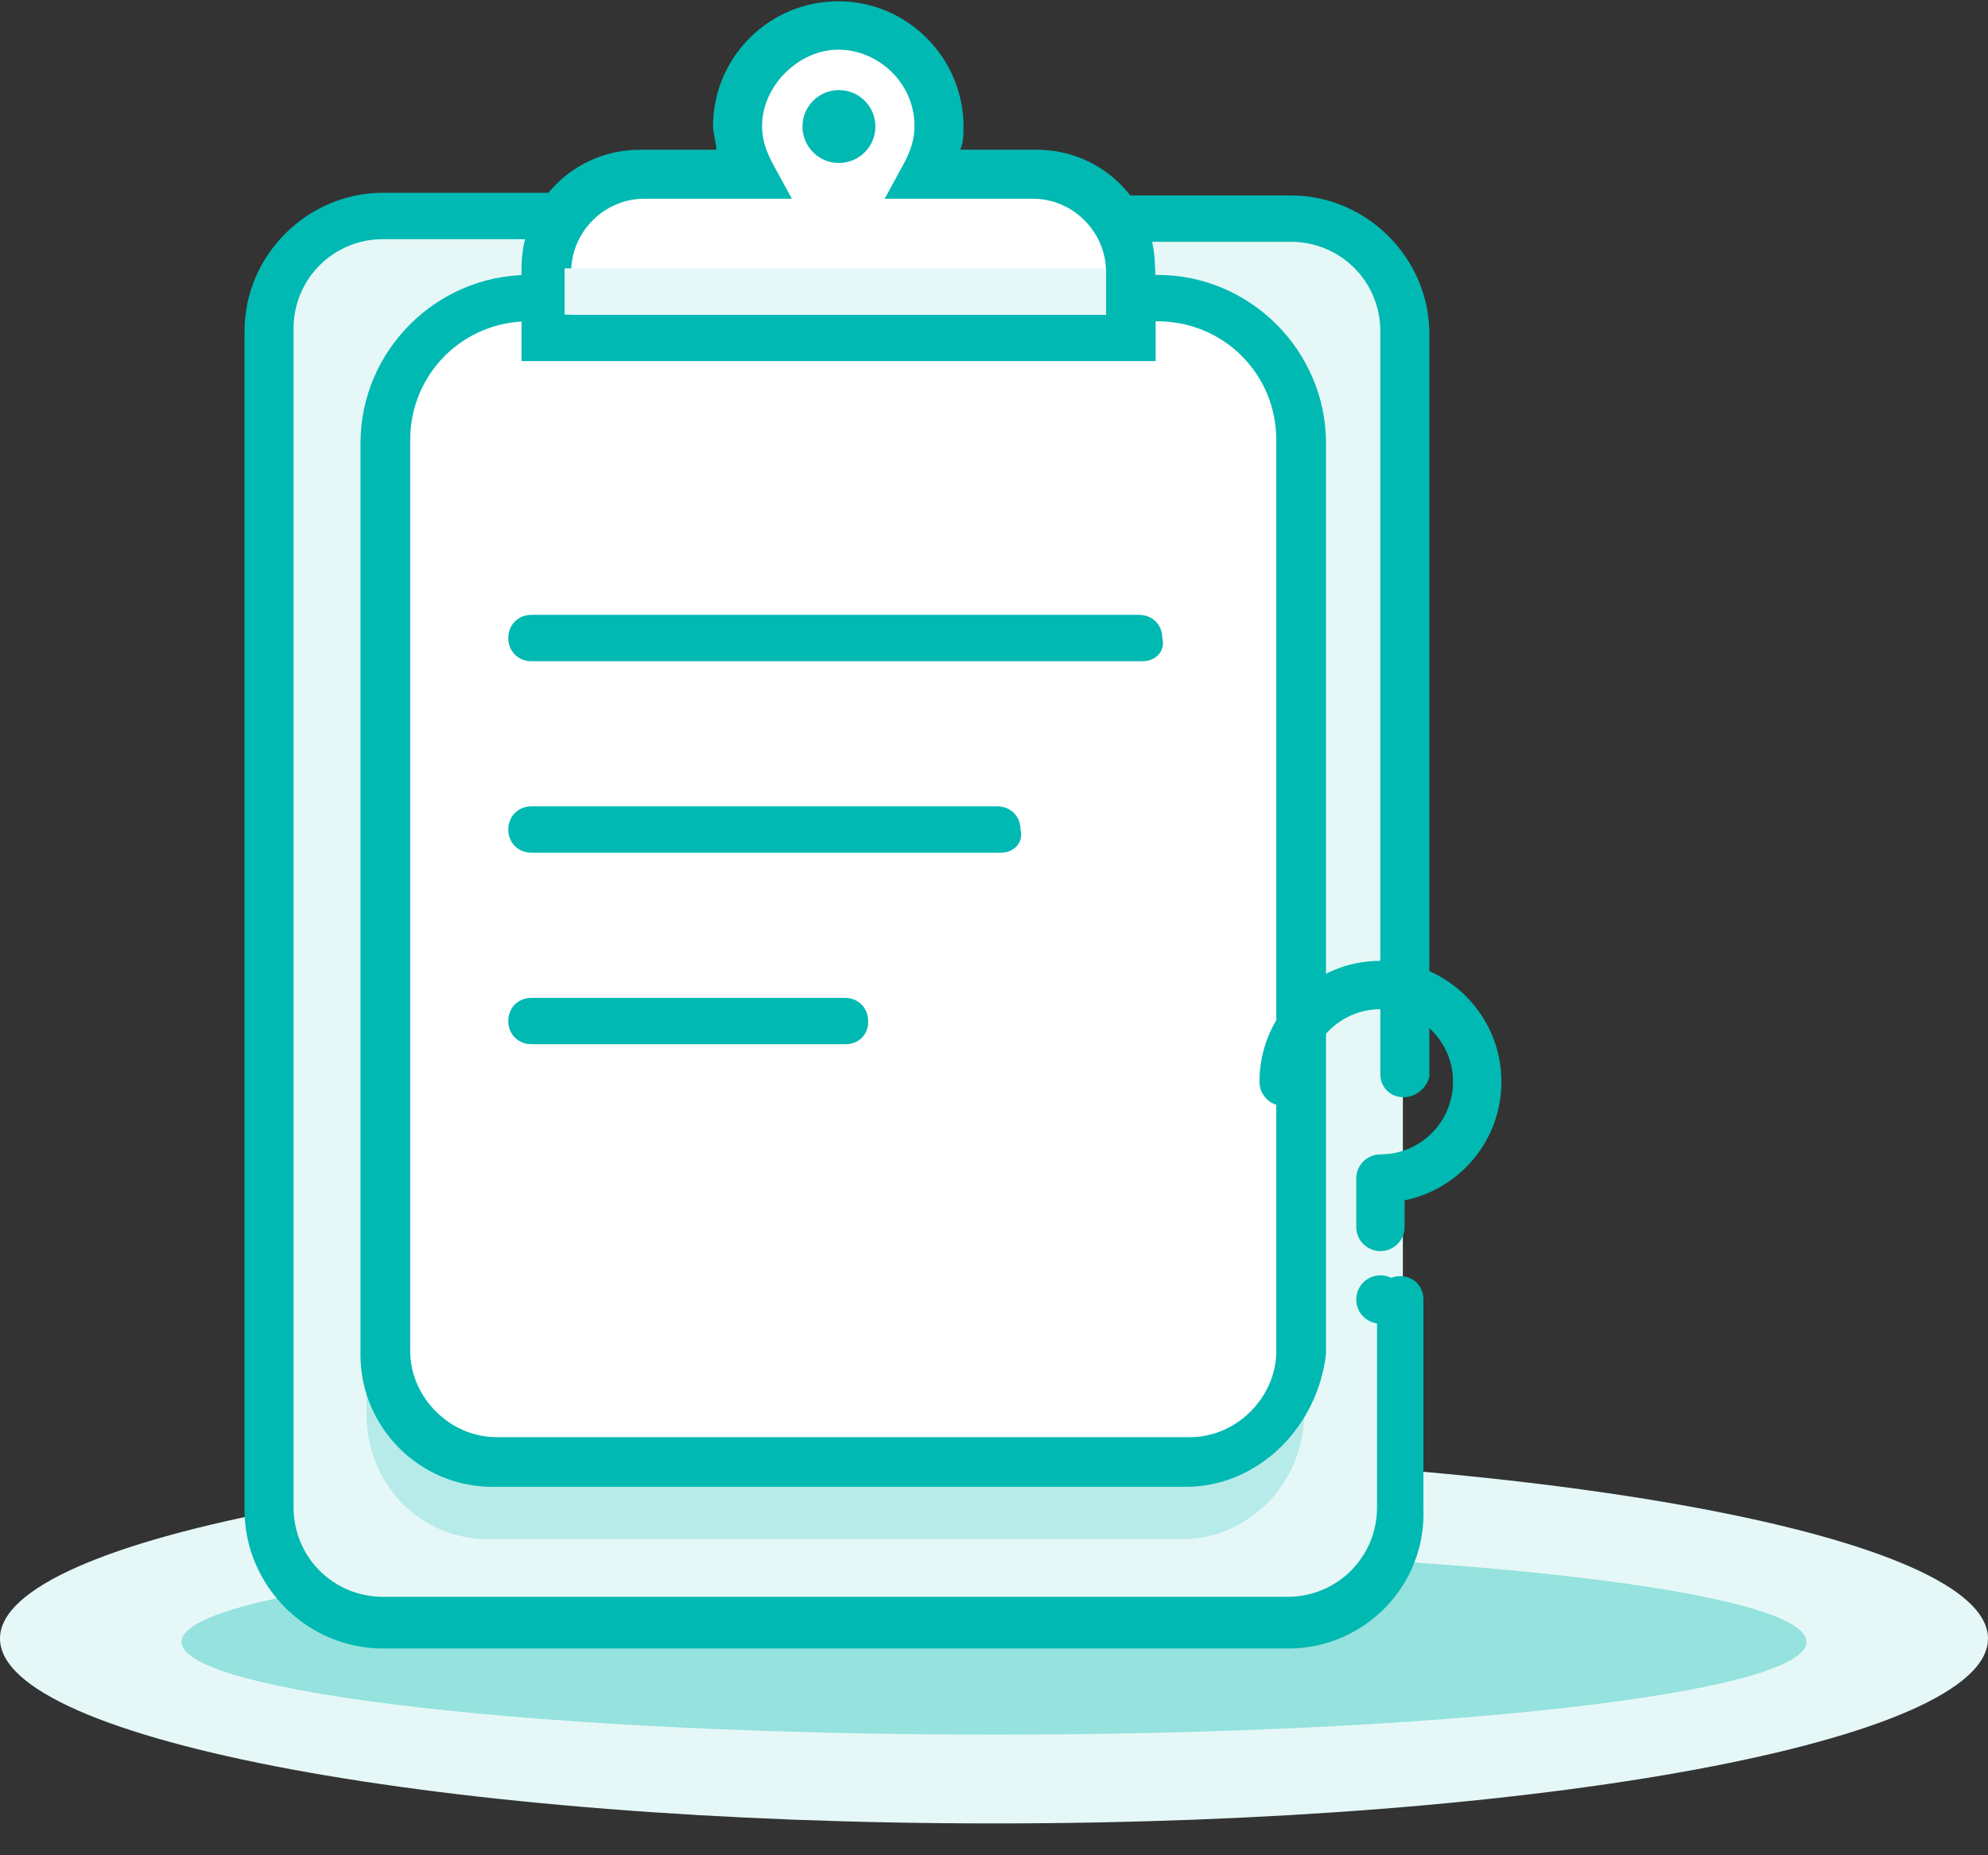 <?xml version="1.0" encoding="UTF-8" standalone="no"?>
<svg width="60px" height="56px" viewBox="0 0 60 56" version="1.1" xmlns="http://www.w3.org/2000/svg" xmlns:xlink="http://www.w3.org/1999/xlink">
    <rect x="0" y="0" width="60" height="56" fill="#333333" stroke="none"/>
    <!-- Generator: Sketch 42 (36781) - http://www.bohemiancoding.com/sketch -->
    <title>Group 10@3x</title>
    <desc>Created with Sketch.</desc>
    <defs>
        <circle id="path-1" cx="41.5" cy="34.5" r="10.5"></circle>
        <mask id="mask-2" maskContentUnits="userSpaceOnUse" maskUnits="objectBoundingBox" x="0" y="0" width="21" height="21" fill="white">
            <use xlink:href="#path-1"></use>
        </mask>
    </defs>
    <g id="Page-1" stroke="none" stroke-width="1" fill="none" fill-rule="evenodd">
        <g id="微信预约" transform="translate(-158, -470)">
            <g id="Group-10" transform="translate(158, 470)">
                <path d="M0,49.459 C0,52.541 13.432,55.039 30,55.039 C46.568,55.039 60,52.541 60,49.459 C60,46.377 46.568,43.879 30,43.879 C13.432,43.879 0,46.377 0,49.459 Z" id="Shape" fill="#E5F8F7" fill-rule="nonzero"></path>
                <path d="M5.48,49.559 C5.48,51.106 16.458,52.359 30,52.359 C43.542,52.359 54.52,51.105 54.52,49.559 C54.52,48.013 43.542,46.759 30,46.759 C16.458,46.759 5.48,48.013 5.48,49.559 Z" id="Shape" fill="#95E2DE" fill-rule="nonzero"></path>
                <path d="M16.84,6.599 L11.66,6.599 C9.76,6.599 8.28,8.199 8.28,9.979 L8.28,45.559 C8.28,47.459 9.88,48.939 11.66,48.939 L38.96,48.939 C40.86,48.939 42.34,47.339 42.34,45.559 L42.34,9.999 C42.34,8.099 40.74,6.619 38.96,6.619 L33.78,6.619" id="Shape" fill="#E5F8F7" fill-rule="nonzero"></path>
                <path d="M42.36,33.119 C41.96,33.119 41.66,32.819 41.66,32.419 L41.66,9.999 C41.66,8.499 40.46,7.299 38.96,7.299 L33.78,7.299 C33.38,7.299 33.08,6.999 33.08,6.599 C33.08,6.199 33.38,5.899 33.78,5.899 L38.96,5.899 C41.26,5.899 43.14,7.799 43.14,10.079 L43.14,32.499 C43.06,32.819 42.76,33.119 42.36,33.119 Z M38.88,49.759 L11.56,49.759 C9.26,49.759 7.38,47.859 7.38,45.579 L7.38,9.999 C7.38,7.699 9.28,5.819 11.56,5.819 L16.74,5.819 C17.14,5.819 17.44,6.119 17.44,6.519 C17.44,6.919 17.14,7.219 16.74,7.219 L11.56,7.219 C10.06,7.219 8.86,8.419 8.86,9.919 L8.86,45.499 C8.86,46.999 10.06,48.199 11.56,48.199 L38.86,48.199 C40.36,48.199 41.56,46.999 41.56,45.499 L41.56,39.219 C41.56,38.819 41.86,38.519 42.26,38.519 C42.66,38.519 42.96,38.819 42.96,39.219 L42.96,45.499 C43.06,47.879 41.16,49.759 38.88,49.759 L38.88,49.759 Z" id="Shape" fill="#00B9B2" fill-rule="nonzero"></path>
                <path d="M34.68,8.899 L33.68,8.899 L33.68,9.299 L16.74,9.299 L16.74,8.899 L15.74,8.899 C13.14,8.899 11.06,11.099 11.06,13.779 L11.06,42.679 C11.06,44.779 12.66,46.459 14.74,46.459 L35.68,46.459 C37.68,46.459 39.36,44.759 39.36,42.679 L39.36,13.779 C39.36,11.099 37.28,8.899 34.68,8.899 L34.68,8.899 Z" id="Shape" fill="#B7EBE9" fill-rule="nonzero"></path>
                <path d="M16.74,8.999 L15.74,8.999 C13.34,8.999 11.36,10.999 11.36,13.379 L11.36,40.879 C11.36,42.679 12.86,44.159 14.64,44.159 L35.58,44.159 C37.38,44.159 38.86,42.659 38.86,40.879 L38.86,13.379 C38.86,10.979 36.86,8.999 34.48,8.999 L33.48,8.999" id="Shape" fill="#FFFFFF" fill-rule="nonzero"></path>
                <path d="M35.78,44.879 L14.86,44.879 C12.66,44.879 10.88,43.079 10.88,40.899 L10.88,13.379 C10.88,10.579 13.18,8.299 15.96,8.299 L16.96,8.299 L16.96,9.699 L15.96,9.699 C13.96,9.699 12.38,11.299 12.38,13.279 L12.38,40.779 C12.38,42.179 13.58,43.379 14.98,43.379 L35.92,43.379 C37.32,43.379 38.52,42.179 38.52,40.779 L38.52,13.279 C38.52,11.279 36.92,9.699 34.94,9.699 L33.941,9.699 L33.941,8.299 L34.94,8.299 C37.74,8.299 40.02,10.599 40.02,13.379 L40.02,40.879 C39.76,43.079 37.98,44.879 35.78,44.879 L35.78,44.879 Z" id="Shape" fill="#00B9B2" fill-rule="nonzero"></path>
                <path d="M16.44,9.499 L16.44,10.199 L34.18,10.199 L34.18,8.199 C34.18,6.599 32.88,5.299 31.28,5.299 L28,5.299 C28.2,4.899 28.4,4.399 28.4,3.899 C28.4,2.199 27,0.819 25.32,0.819 C23.64,0.819 22.24,2.219 22.24,3.899 C22.24,4.399 22.34,4.899 22.64,5.299 L19.34,5.299 C17.74,5.299 16.439,6.599 16.439,8.199 L16.439,9.499" id="Shape" fill="#FFFFFF" fill-rule="nonzero"></path>
                <path d="M34.88,10.899 L15.74,10.899 L15.74,8.099 C15.74,6.099 17.34,4.519 19.32,4.519 L21.62,4.519 C21.62,4.319 21.52,4.019 21.52,3.819 C21.52,1.719 23.22,0.039 25.3,0.039 C27.38,0.039 29.08,1.739 29.08,3.819 C29.08,4.019 29.08,4.319 28.98,4.519 L31.28,4.519 C33.281,4.519 34.86,6.119 34.86,8.099 C34.88,8.099 34.88,10.899 34.88,10.899 Z M17.14,9.499 L33.38,9.499 L33.38,8.199 C33.38,6.999 32.38,5.999 31.18,5.999 L26.7,5.999 L27.3,4.899 C27.5,4.499 27.6,4.199 27.6,3.799 C27.6,2.499 26.5,1.499 25.3,1.499 C24.1,1.499 23,2.599 23,3.799 C23,4.199 23.1,4.499 23.3,4.899 L23.9,5.999 L19.44,5.999 C18.24,5.999 17.24,6.999 17.24,8.199 L17.24,9.499 L17.14,9.499 L17.14,9.499 Z M34.48,19.959 L16.04,19.959 C15.64,19.959 15.34,19.659 15.34,19.259 C15.34,18.859 15.64,18.559 16.04,18.559 L34.38,18.559 C34.78,18.559 35.08,18.859 35.08,19.259 C35.18,19.659 34.88,19.959 34.48,19.959 Z M30.2,25.739 L16.04,25.739 C15.64,25.739 15.34,25.439 15.34,25.039 C15.34,24.639 15.64,24.339 16.04,24.339 L30.1,24.339 C30.5,24.339 30.8,24.639 30.8,25.039 C30.9,25.439 30.6,25.739 30.2,25.739 Z M25.52,31.519 L16.04,31.519 C15.64,31.519 15.34,31.219 15.34,30.819 C15.34,30.419 15.64,30.119 16.04,30.119 L25.5,30.119 C25.9,30.119 26.2,30.419 26.2,30.819 C26.22,31.219 25.92,31.519 25.52,31.519 Z" id="Shape" fill="#00B9B2" fill-rule="nonzero"></path>
                <path d="M24.22,3.819 C24.22,4.212 24.429,4.575 24.769,4.772 C25.11,4.968 25.529,4.969 25.869,4.772 C26.21,4.576 26.42,4.213 26.42,3.82 L26.42,3.819 C26.42,3.211 25.928,2.719 25.32,2.719 C24.713,2.718 24.22,3.211 24.22,3.818 L24.22,3.819 L24.22,3.819 Z" id="Shape" fill="#00B9B2" fill-rule="nonzero"></path>
                <polygon id="Shape" fill="#E5F8F7" fill-rule="nonzero" points="17.04 8.099 33.38 8.099 33.38 9.499 17.04 9.499"></polygon>
                <use id="Oval-6" stroke="#00B9B2" mask="url(#mask-2)" stroke-width="3" fill="#FFFFFF" xlink:href="#path-1"></use>
                <path d="M40.933,39.225 C40.933,39.486 41.072,39.727 41.298,39.857 C41.524,39.987 41.802,39.987 42.028,39.857 C42.254,39.727 42.393,39.486 42.393,39.225 C42.393,38.964 42.254,38.723 42.028,38.592 C41.802,38.462 41.524,38.462 41.298,38.592 C41.072,38.723 40.933,38.964 40.933,39.225 L40.933,39.225 Z" id="Shape" fill="#00B9B2" fill-rule="nonzero"></path>
                <path d="M41.663,29.002 C39.647,29.002 38.013,30.636 38.012,32.651 C38.012,32.652 38.012,32.652 38.012,32.653 C38.012,33.056 38.339,33.383 38.742,33.383 C39.146,33.383 39.472,33.056 39.472,32.653 C39.472,31.443 40.453,30.462 41.663,30.462 C42.873,30.462 43.854,31.443 43.854,32.653 C43.854,33.863 42.873,34.844 41.663,34.844 C41.26,34.844 40.933,35.17 40.933,35.573 C40.933,35.573 40.933,35.573 40.933,35.574 C40.933,35.574 40.933,35.574 40.933,35.575 L40.933,37.033 L40.933,37.035 C40.933,37.438 41.26,37.764 41.663,37.764 C42.066,37.764 42.393,37.438 42.393,37.035 L42.393,37.033 L42.393,36.231 C44.06,35.893 45.314,34.419 45.314,32.653 C45.314,30.637 43.679,29.002 41.663,29.002 Z" id="Shape" fill="#00B9B2" fill-rule="nonzero"></path>
            </g>
        </g>
    </g>
</svg>